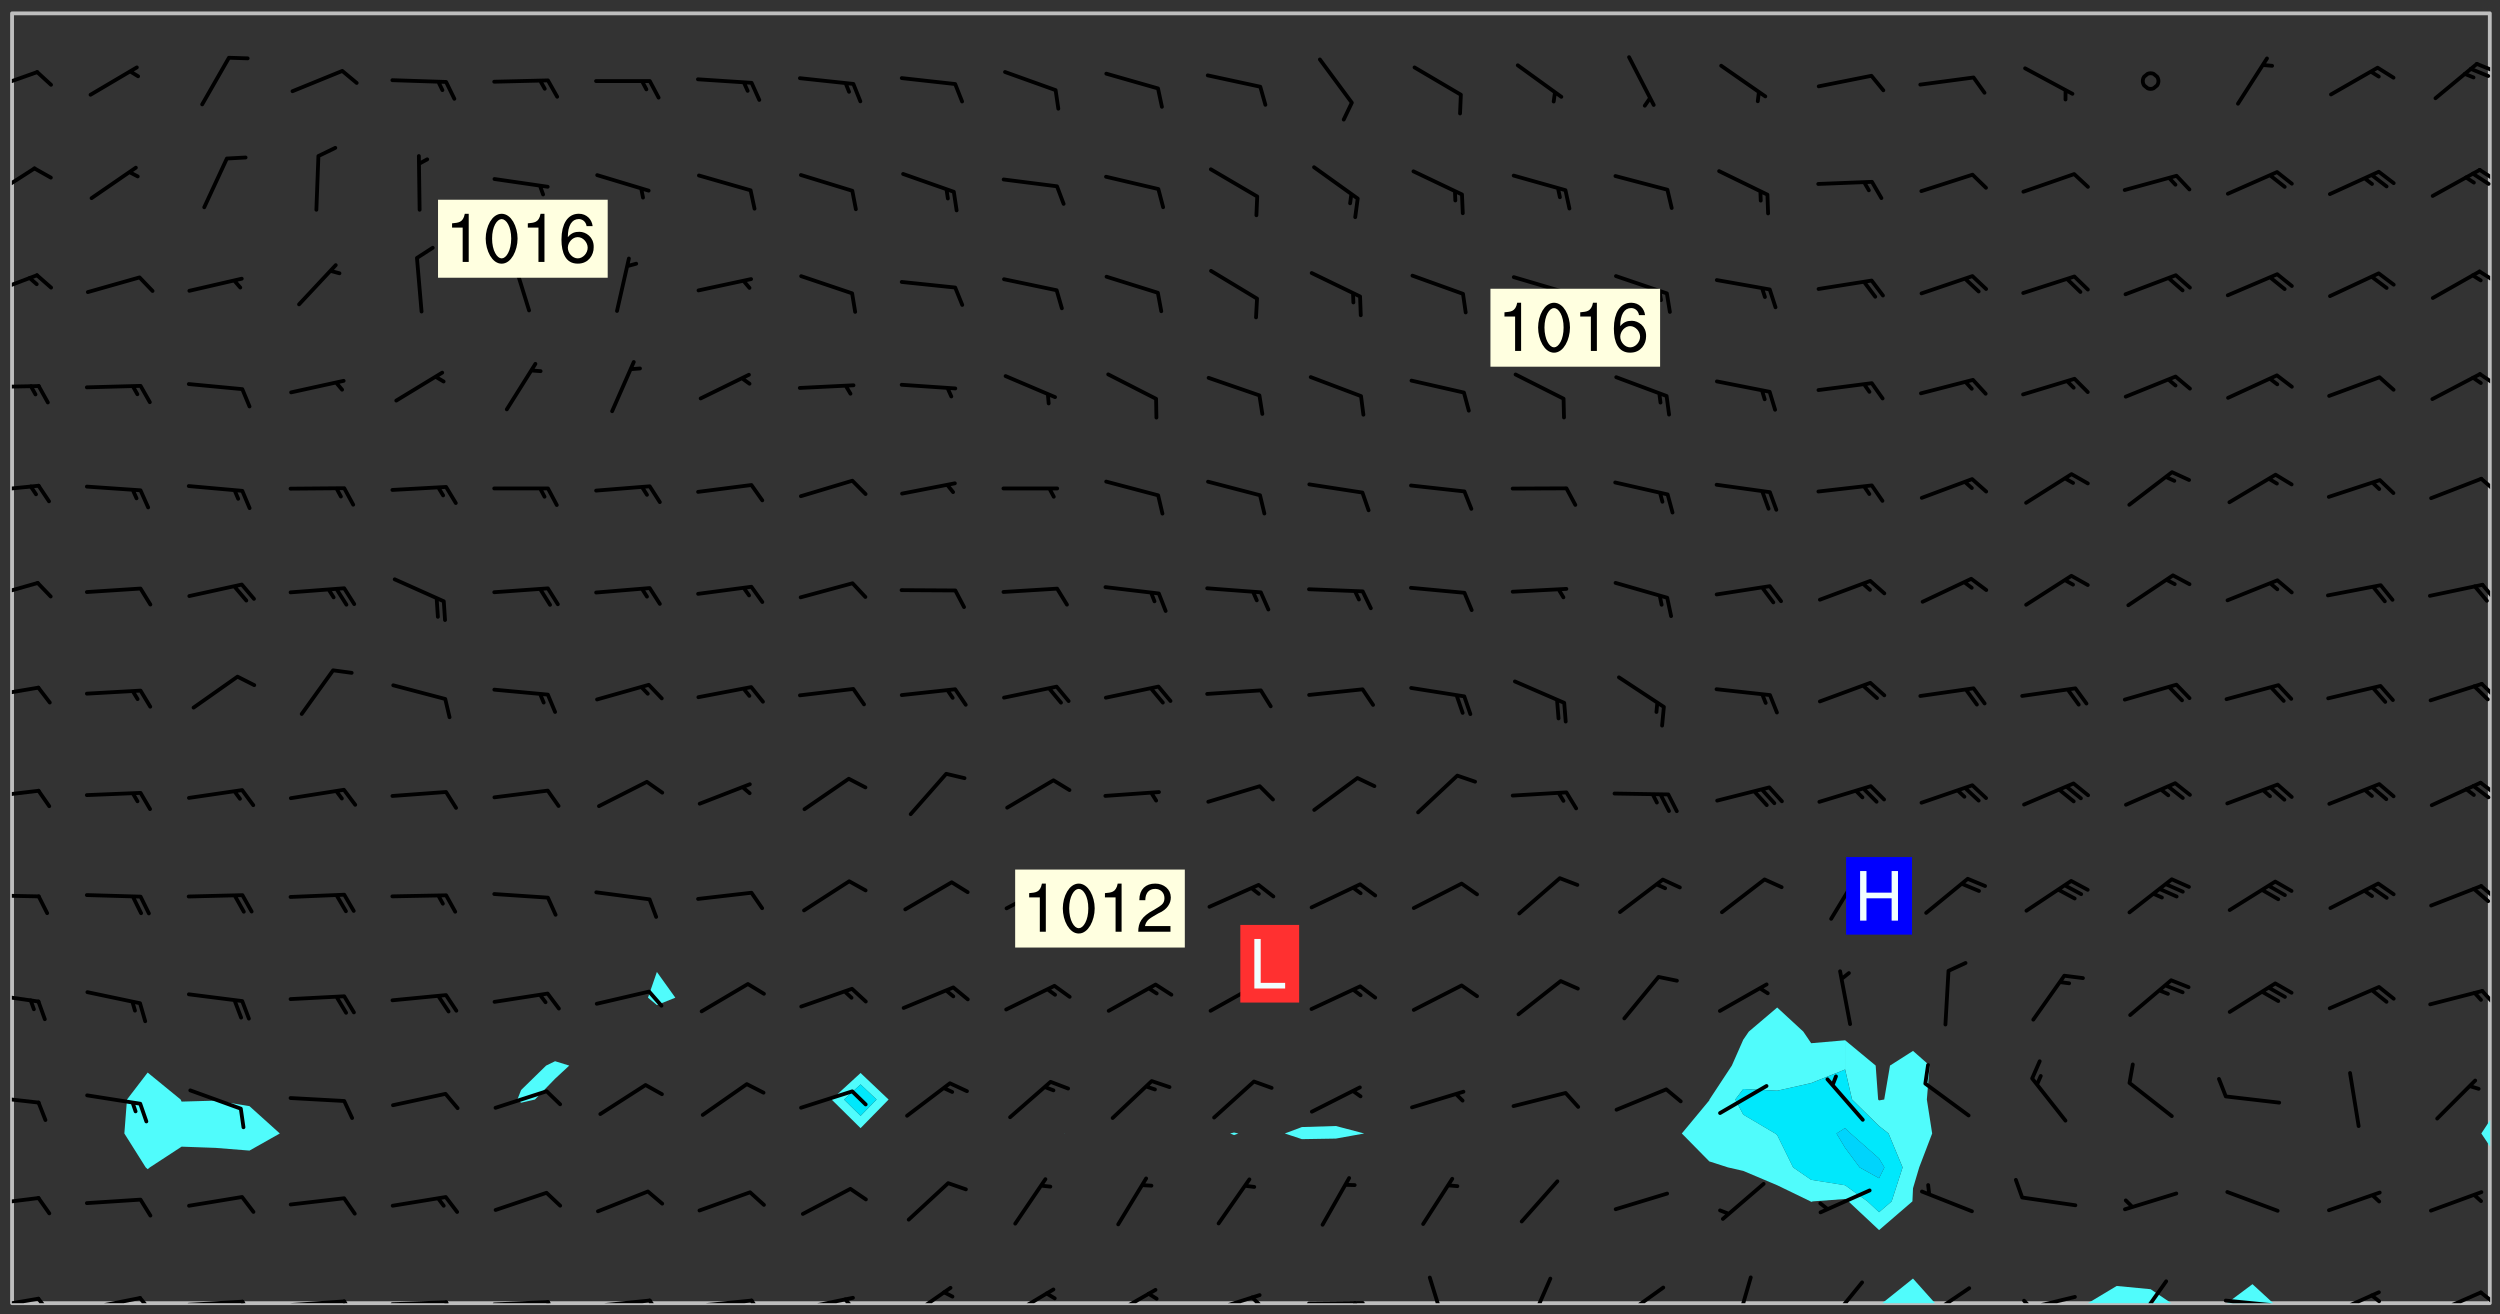 <svg xmlns="http://www.w3.org/2000/svg" role="img" xmlns:xlink="http://www.w3.org/1999/xlink" viewBox="142.45 309.95 326.84 171.84"><rect x="142.45" y="309.95" width="326.84" height="171.84" fill="#333333" stroke="none"/><defs><clipPath id="a"><path d="M144 311.672h1v168.656h-1zm0 0"/></clipPath><clipPath id="b"><path d="M144 311.672h324v168.656H144zm0 0"/></clipPath><clipPath id="c"><path d="M388 477h8v3.328h-8zm0 0"/></clipPath><clipPath id="d"><path d="M415 478h12v2.328h-12zm0 0"/></clipPath><clipPath id="e"><path d="M433 477h7v3.328h-7zm0 0"/></clipPath><clipPath id="f"><path d="M467 459h1v21.328h-1zm0 0"/></clipPath><clipPath id="g"><path d="M467 311.672h1V457h-1zm0 0"/></clipPath><clipPath id="h"><path d="M144 479h4v1.328h-4zm0 0"/></clipPath><clipPath id="i"><path d="M147 479h3v1.328h-3zm0 0"/></clipPath><clipPath id="j"><path d="M153 479h9v1.328h-9zm0 0"/></clipPath><clipPath id="k"><path d="M160 479h3v1.328h-3zm0 0"/></clipPath><clipPath id="l"><path d="M166 479h9v1.328h-9zm0 0"/></clipPath><clipPath id="m"><path d="M173 479h3v1.328h-3zm0 0"/></clipPath><clipPath id="n"><path d="M180 479h8v1.328h-8zm0 0"/></clipPath><clipPath id="o"><path d="M187 479h2v1.328h-2zm0 0"/></clipPath><clipPath id="p"><path d="M193 479h9v1.328h-9zm0 0"/></clipPath><clipPath id="q"><path d="M200 479h3v1.328h-3zm0 0"/></clipPath><clipPath id="r"><path d="M206 479h9v1.328h-9zm0 0"/></clipPath><clipPath id="s"><path d="M213 479h3v1.328h-3zm0 0"/></clipPath><clipPath id="t"><path d="M220 479h8v1.328h-8zm0 0"/></clipPath><clipPath id="u"><path d="M227 479h2v1.328h-2zm0 0"/></clipPath><clipPath id="v"><path d="M233 479h8v1.328h-8zm0 0"/></clipPath><clipPath id="w"><path d="M240 479h3v1.328h-3zm0 0"/></clipPath><clipPath id="x"><path d="M246 479h9v1.328h-9zm0 0"/></clipPath><clipPath id="y"><path d="M252 479h2v1.328h-2zm0 0"/></clipPath><clipPath id="z"><path d="M260 478h7v2.328h-7zm0 0"/></clipPath><clipPath id="A"><path d="M273 478h8v2.328h-8zm0 0"/></clipPath><clipPath id="B"><path d="M287 478h7v2.328h-7zm0 0"/></clipPath><clipPath id="C"><path d="M300 479h8v1.328h-8zm0 0"/></clipPath><clipPath id="D"><path d="M305 479h3v1.328h-3zm0 0"/></clipPath><clipPath id="E"><path d="M313 480h8v.328h-8zm0 0"/></clipPath><clipPath id="F"><path d="M319 480h2v.328h-2zm0 0"/></clipPath><clipPath id="G"><path d="M329 476h3v4.328h-3zm0 0"/></clipPath><clipPath id="H"><path d="M342 476h4v4.328h-4zm0 0"/></clipPath><clipPath id="I"><path d="M353 478h8v2.328h-8zm0 0"/></clipPath><clipPath id="J"><path d="M353 480h3v.328h-3zm0 0"/></clipPath><clipPath id="K"><path d="M369 476h3v4.328h-3zm0 0"/></clipPath><clipPath id="L"><path d="M381 477h6v3.328h-6zm0 0"/></clipPath><clipPath id="M"><path d="M393 478h8v2.328h-8zm0 0"/></clipPath><clipPath id="N"><path d="M391 480h4v.328h-4zm0 0"/></clipPath><clipPath id="O"><path d="M406 479h8v1.328h-8zm0 0"/></clipPath><clipPath id="P"><path d="M406 479h3v1.328h-3zm0 0"/></clipPath><clipPath id="Q"><path d="M421 477h5v3.328h-5zm0 0"/></clipPath><clipPath id="R"><path d="M433 479h8v1.328h-8zm0 0"/></clipPath><clipPath id="S"><path d="M439 480h2v.328h-2zm0 0"/></clipPath><clipPath id="T"><path d="M446 478h8v2.328h-8zm0 0"/></clipPath><clipPath id="U"><path d="M452 479h2v1.328h-2zm0 0"/></clipPath><clipPath id="V"><path d="M460 478h8v2.328h-8zm0 0"/></clipPath><clipPath id="W"><path d="M466 478h2v2.328h-2zm0 0"/></clipPath><clipPath id="X"><path d="M144 466h4v2h-4zm0 0"/></clipPath><clipPath id="Y"><path d="M144 453h4v2h-4zm0 0"/></clipPath><clipPath id="Z"><path d="M144 439h4v3h-4zm0 0"/></clipPath><clipPath id="aa"><path d="M466 439h2v3h-2zm0 0"/></clipPath><clipPath id="ab"><path d="M144 426h4v2h-4zm0 0"/></clipPath><clipPath id="ac"><path d="M466 425h2v3h-2zm0 0"/></clipPath><clipPath id="ad"><path d="M144 413h4v2h-4zm0 0"/></clipPath><clipPath id="ae"><path d="M466 412h2v3h-2zm0 0"/></clipPath><clipPath id="af"><path d="M465 412h3v3h-3zm0 0"/></clipPath><clipPath id="ag"><path d="M144 399h4v3h-4zm0 0"/></clipPath><clipPath id="ah"><path d="M466 399h2v3h-2zm0 0"/></clipPath><clipPath id="ai"><path d="M144 385h4v4h-4zm0 0"/></clipPath><clipPath id="aj"><path d="M466 386h2v3h-2zm0 0"/></clipPath><clipPath id="ak"><path d="M144 373h4v2h-4zm0 0"/></clipPath><clipPath id="al"><path d="M466 372h2v3h-2zm0 0"/></clipPath><clipPath id="am"><path d="M144 360h4v1h-4zm0 0"/></clipPath><clipPath id="an"><path d="M466 358h2v3h-2zm0 0"/></clipPath><clipPath id="ao"><path d="M144 345h4v4h-4zm0 0"/></clipPath><clipPath id="ap"><path d="M466 345h2v3h-2zm0 0"/></clipPath><clipPath id="aq"><path d="M144 331h4v6h-4zm0 0"/></clipPath><clipPath id="ar"><path d="M466 331h2v3h-2zm0 0"/></clipPath><clipPath id="as"><path d="M465 332h3v3h-3zm0 0"/></clipPath><clipPath id="at"><path d="M144 319h4v3h-4zm0 0"/></clipPath><clipPath id="au"><path d="M466 318h2v2h-2zm0 0"/></clipPath><g id="av" clip-path="url(#clip1)"><path fill="#fff" fill-opacity="0" fill-rule="evenodd" d="M0 0h1000v1000H0zm0 0"/><path fill="#d3d3d3" fill-opacity="0" fill-rule="evenodd" d="M162.152 355.867l-.234.293.059.234.117.172.176.234.293.348.113.059.117-.172.059-.234.176-.176.465-.176h.699l.234.293.289.816.059.176.176.23.352.234.699.699.172.176.234.348.234.41.289.582.41.465.23.234.234.176.117.23.176.293.172 1.164v.234l.059.289.059.117.117.117.348.41.117.172.176.176.176.234.117.172.172.352.059.234.234.406.234-.059-.176.176-.059.93h-.582l-.234-.113-.348.113-.117.117-.059.293-.059.176-.117.172-.465.293-.059.234-.059.113v.645l.059.172v.41l.059.059v.406l.059.406.117.176.059.059.23.641-.059.293v.699l-.059.582v.234l-.059.23-.055.352v1.922l.055.117h.426l-.367.117-.023.352.891 1.168 1.742.539 1.34.359v.539l.09.809.535.715 1.52.27.891-.086.09 1.164.535.18 1.16-.18 2.055-.984 1.16-.363 1.879-.176 1.695-.18-.18.719-1.516.086-1.25.09-.805.27-1.074.809.27.719.535.898-.18.625-.266.809.266 1.078.625.898.805.18 1.25-.18-.266.723.098.504.055.293v.172l.059.293v.406l.176.117.352.117h.406l.293-.176.113-.117.059-.117.117-.23.059-.176.352-.465.23-.176.176-.059.176.059.059.176.117.988.055.469.059.172.117.234.176.059.816.059h.289l.117.234.059.406.059.352v1.105l.117.293.117.348.289.699.176.352.582.754.352.176.172.059.469.234.641.465.348.234.293.176.293.055.23.062.816.348.293.176.113.172.352.352.117.176.523.641v.289l.059.352v.348l.059.352.059.289.117.059.172.059h.176l.582.234.176.117.176.289.176.234.113.234.293.23.117.117v.41l.059.055.289.234.234.117.059.117.117.172.059.117.23.234.059.176.234.059.117.059-.117.113-.059.117v.117l-.117.293-.117.289v.582l.176.117.117.059.059.117.117.117.113.059.176.348.059.352.059.406v.176l-.059.176-.117.699v.172l.117.176.293.293h.406l.176.117.117.172.117.293v.234h-.527l-.23-.234h-.234l-.176.059-.059.699.059.348.117.176.176.41.117.23.289.469.176.055h.523l.234.059.758.641.059.293v.234l.059.059.23.348v.352l-.117.172v.293l.293.289.293.176.172.059.293.176.293.117.582.406.289.234.293.176.219.16.016.012.23.176.641.523.176.234.117.176.176.176.113.172v.641l.117.176.469.117.582.117.234.059.23.113.293.117.113.059.586.352.289.172.176.062.176.055.176.059.699.352.289.176.234.055.289.176.234.117.641.406.293.117.172.059.234.059.41.059.23.059.234.117.059.172-.41.176.469.059.059.293.113.234.176.055.234.059.176.059.406.117.641.234.117.172.059.234v.176l-.059.117-.059.406.234.234.117.059.348.117.641.23.176.117.289.117.176.176.234.465.582 1.105.176.176.348.176.176.117.352.117 1.047.523.234.059.465.113.293.059.465.176.758.582.234.234.348.465.176.176.289.234.816.699.293.176.289.289.293.176.293.289.695.641.176.176.293.234.289.234.469.289.641.582.348.234.234.293.348.348.352.465.934.992.348.406.117.176.234.059.113.117.645.176.23.113.234.059.293.176.23.117.934.699.406.406.234.176.406.176.234.117.816.348.348.234.234.117.293.289.23.117.758.352.352.172.23.059.293.117.234.059.871.176h.816l.469.23.172.059.875.699.465.117.293.059.176.059.23.059.469.059.348.059.352.059.406.059h.293l.172.059v.23l.176.176h.293l.348.059.352.059.699.117h.641l.465-.234.293-.176.172-.117.41-.172.289-.176.934-.465.469-.293.523-.293.465-.172.465-.176 1.051-.465.289-.117.41-.117.289-.117.527-.176 1.516-.699.582-.348.289-.059.293-.059.348-.117.875-.23.352-.117h.113l.234-.059.875-.234.234-.059h.812l.352-.059.816-.117.172-.059.352-.055.293-.059.23-.059.816-.176.176-.059h.348l.234-.059.465-.117.758-.172.234-.059h.348l.41-.117.289-.059 1.285-.059h.289l.41-.059.23-.059h.176l.875-.117h.406l.41-.117h.348l.352-.113.871-.059h1.75l1.047.289.41.117.289.117.352.117.289.117 1.051.172.289.059h.293l.293.059.172.059.41.059.172.059.117.059h.117l.117.059.352.059h.113l.41.066 1.922.395 1.926.395 1.52.449 1.695.719 2.145.805 1.605-.719 1.43-.805 1.16-1.078 1.25-.449 3.035-.719 1.875-.359 2.145-1.348 2.234-1.254 2.5-1.258 1.695-.449 1.785-.18 1.16-.27.625.539 1.34-.27.715-.988.984-1.344.445-.18.805-.359 1.875-.539 1.785-.449 1.25-.27 1.16-.09 1.699-.09 1.961-.27 1.25-.09h.539l.625-.09h.891l2.145-.18 2.41-.18 2.59-.09 1.695.18 1.609.09 1.43.359 1.16.719 1.875.988 1.16 1.527.266.715.629.09.355.898.535.539.535 1.527 1.074.359h.535l-.805.535.09 1.707.715 2.695.891.805.895.988.715 1.258 1.785.539 1.52-.18.355 1.344 1.609-.805.98-.539.27.27.316-.215.219-.145.801.449.449-.359h.355l.535-.27.539-.719.535-.27.625-.988 1.16.449.84.371 1.395.617 1.695-.18h1.605l1.785.09.18-1.707.535-1.344.805.27.492.848.402.406-.09.539v.359l.715.449.711-.27h1.43l.359.988.445 1.258.715 1.344 1.25.629 1.695.629.715-.18.18-.539.98-.09.449.359.086 1.258-.266.629-.535.18v.539l.715.984.266.539.984.988.801 1.078-.266.359-.09.898-.625 2.332-.355 2.066-.09 1.793-.18.719-.09.539v1.438l-.98 1.883-.359 1.707-.535.898-.805 1.168-.266.539 2.055 1.254.086.359-.355.539-.09-.18v.809l.09 1.438-.445.715-1.074.094-.266.715.535.898.805.719 1.16.809 1.34.27.445.359-.355.449-1.789-.09-1.25-.449-.715-.719-.625-.09-.176 3.59-.188 1.309h89.359V311.703h-55.27v49.082l.762.125 3.289.543 2.023 2.836v2.754l2.352.332 2.348.332h4.051l-1.379 4.16-2.023.707-2.023.703-.543.344-2.594 1.617-.188.117-2.023-2.078-.73-2.742-2.672-2.078-1.375-3.5-.066-.082-1.957-2.672 2.75-1.418v-49.082H294.422v91.414l.117.031.133.012.074.074.105.047.09.059.086.059.09.059.297.297.059.09.031.117.027.117.016.137-.031.117-.059.09-.059.086-.043.105-.047.102-.027.121v.145l.176.27.148.148.074.086.074.074.043.105.062.09.059.086.043.105.059.09.047.102.043.105.059.086.117.18.074.074.062.086.059.09.043.105.059.09.059.086.062.09.059.09.043.102.117.18.074.074.059.086.074.074.09.059.105.047h.148l.133-.016.133.016.102-.047.074-.074.047-.102-.016-.133v-.148l-.047-.105-.027-.117-.047-.102-.027-.121-.043-.102-.062-.09-.043-.102-.043-.105-.031-.117-.016-.133-.012-.137.086-.059.059-.086.121-.031.043.105.016.133v.117l.059.102.059.09.09.059.148.148.059.09.043.105-.012.102.086.059.105.047.086.059.09.059.074.074-.117.027-.105.047-.086.059-.074.074-.059.09-.062.086-.027.121-.047.102-.043.105-.031.117-.012.133-.016.133v.148l.027.117.047.105.043.102.059.09.074.074.09.059.074.074.09.059.059.09.043.105.047.102.117.031.133.016h.148l.117-.031.105.043.043.105.047.102.027.121L299.5 410l.027.117.031.121.027.117.105.043.102.047.133-.016.148.148.062.086.074.074.07.074.09.062.105.043.102.043.117.031.137.016.117-.031.074-.074.027-.117-.012-.133-.031-.121-.027-.117.043-.105h.117l.09.062.117.027h.148l.133.016h.148l.133.016.133-.016h.148l.133-.016.133-.012.137.012.117-.027.133-.016.191-.059-.059.176-.016.133-.027.121-.016.133-.059.086-.133.016-.105.047-.105.043-.117.031-.117.027-.266.031h-.148l-.133.016-.074.074.059.086.148.148.117.18.074.07.09.062.09.059.086.059.09.059.102.043.105.062.105.043.086.059.105.047.102.043.18.117.059.09-.043.102-.047.105.016.133.223.223.059.09.043.102.031.121.043.102.016.133.031.117.012.137.031.117.148.148.102.043.105.043.117.031.133.016.137.016h.117l.117-.031.09-.059.043-.105.047-.102.043-.105.031-.117.012-.133v-.148l-.012-.133-.016-.133-.031-.117-.043-.105-.047-.105-.043-.102-.043-.105-.016-.133.016-.133.027-.117.031-.117.027-.121.047-.102.09-.059.086-.062.074-.074.09-.059.223-.223.059-.086.074-.074.117-.18.059-.086v-.148l-.074-.074-.102-.047-.105-.043-.102-.043-.059-.09-.047-.105-.027-.117.09-.059.117-.031.102-.043.18-.117.148-.148.012-.133-.012-.105-.09-.059-.133.016h-.148l-.133.016-.133-.016-.121-.031-.086-.059-.074-.074-.059-.09-.062-.086-.117-.18-.059-.086.031-.121.086-.059.121-.031.059-.086v-.121l-.031-.117-.059-.09-.059-.086-.047-.105-.027-.117-.016-.133.059-.09.074-.074.09-.059.117-.18.074-.074.059-.086.148-.148.121-.031.133-.016.133.016.074.074.043.105.016.133-.031.117-.117.031-.133.012-.148.148-.043.105-.047.102-.027.121-.031.117v.148l.031.117.043.105.059.09.074.07.074.074.117.031.121.027.117-.027.133-.016h.117l.09.059.074.074.047.105.059.086.102.047.133.016.105.043.086.059-.012.105-.074.074-.18.117-.059.09-.09.059-.07.074-.074.074-.062.09-.027.117-.016.133.016.133-.016.133v.148l.016.133.027.117.031.121.074.074.09.059.086.059.09.059.117.031v.086l-.102.047-.09.059-.266.031-.117.027h-.148l-.105.043-.102.047-.059.09-.062.234-.012.133-.031.121-.016.133v.293l-.012.133.012.137.016.133.133.016.133.012.121.031.086.059.074.074.047.105.043.102.016.133v.445l-.016.133v.445l.031.266.027.117.016.133.031.117.086.211.031.266v.148l-.031.117-.027.117-.031.121-.027.117-.031.117-.031.121-.012.133-.016.133.09.059.117-.031.102.016.047.105-.031.266v.441l-.043.105-.047.105-.043.102-.043.105-.059.086-.031.121-.043.117-.031.117-.016.133.016.133.059.09.105.047.086.059.059.086-.012.137-.031.117-.043.102v.445l-.016.133v.148l-.031.117-.043.105-.027.117-.047.105-.043.102-.031.121-.027.117-.031.133-.031.117-.027.117-.043.105-.031.117-.031.121-.012.133-.016.133v.297l.027.117v.148l.047.398.027.117.059.09.121.031h.148l.133-.016.059.09v.117l-.059.09-.09.059-.102.043-.105.047-.09.059-.086.059-.137.016-.117-.031-.133-.016-.102.047-.062.086-.012.137-.016.133-.031.117-.027.117-.016.133-.031.121v.297l.016.133.031.117v.148l.012.133v.148l-.027.117-.047.102-.027.121-.031.117-.059.09-.074.074-.102.043-.105.047-.117.027-.121.031-.102-.047.059-.086.105-.047.027-.117.031-.117.027-.121.031-.117v-.148l.016-.133-.031-.117-.043-.105-.105.016-.074.074-.102.043-.09.062-.074.074-.043.102-.016.133-.031.117L304.25 426l-.031.117-.027.117-.031.121-.027.117-.031.117-.043.105-.09.059h-.09l-.117-.031-.031-.086.016-.137-.031-.117v-.148l-.012-.133v-.148l-.062-.234-.027-.121-.043-.102-.047-.105-.059-.086-.059-.09-.043-.105-.062-.086-.148-.148-.07-.074-.105-.047-.105-.043-.102-.043-.297-.297-.09-.074-.086-.059-.105-.043-.09-.062-.086-.059-.105-.043-.09-.059-.086-.062-.074-.07-.105-.047-.086-.059-.105-.043-.09-.062-.102-.043-.105-.043-.086-.059-.105-.047-.105-.043-.102-.047-.09-.059-.102-.043-.105-.043-.09-.062-.117-.027-.133-.016-.133.016H299.75l-.133.016-.117-.031-.09-.059-.074-.074-.09-.059-.102-.047h-.148l-.121-.027-.102-.043-.074-.074-.117-.18-.09-.059-.102-.043-.09-.062-.105-.043-.09-.059-.086-.059-.105-.047-.059-.086-.059-.09-.043-.105-.047-.102-.074-.074-.086-.059-.074-.074-.09-.059-.223-.223-.043-.105-.031-.266.105-.043h.145l.105.043.074.074.09.059.086.059.105.047.09.059.148.148.07.074.148.148.062.086.074.074.086.059.074.074.09.062.09.059.086.059.27.176.102.047.105.043.102.043.047-.074.059-.086.074-.074.07-.074.105.043.074.074.059.09.043.102.047.105.043.105.121.027.117-.027.074-.09.043-.105.059-.09.074-.074.105-.043.117-.027.133.012.09.059.148.148.059.09.043.105.047.102.043.105.043.102.105.047.105.043.133.016.086-.059.059-.09.074-.074.105-.043.117.027.105.047.102.043.105.043.102.047.18.117v.117l-.016.133.016.133.016.137.059.086.102.047.121.027.117.031h.148l.117-.031.059-.09.18-.117.059-.09.074-.074.059-.086.117-.18.18-.117.117.031.09.059.043.074-.016.133v.117l.09.059h.148l.133-.016.133-.012.266-.031.105-.043.117-.031.121-.027.074-.074.07-.074.062-.09-.016-.105-.047-.102-.102-.043-.105-.016-.117.027-.266.031h-.148l-.074-.074-.09-.059-.117-.031-.117-.027-.133-.016h-.148l-.133.016h-.297l-.105-.047-.148-.148-.043-.102-.059-.09.223-.223.086-.059.105-.043.117-.031.133-.016.133.016.137.016.102.043.133-.012.09-.062.102-.043.062-.09-.047-.102-.09-.059-.117-.031-.102-.043-.059-.09-.062-.09v-.117l.016-.133.105-.047.074-.07v-.121l-.09-.059-.031-.117.09-.059.074-.074.043-.105.059-.09.047-.102.016-.133v-.148l-.047-.105-.043-.102-.09-.059-.133-.016-.102-.043-.137-.016-.117-.031h-.445l-.133-.016-.133-.012-.133-.016-.117-.031h-.148l-.133-.016-.133-.012-.266-.031-.121-.043-.086-.059-.074-.074v-.148l.012-.133.105-.047.102-.043.133-.016h.152l.133-.016h.293l.121.031.102.043.09.059.234.062.121-.047.09-.059.102-.043.133-.016.105.043.102.047.133.012.121-.027h.145l.121-.031.117-.027.105-.047.074-.074.086-.059.148-.148.059-.086.047-.105.027-.117.016-.105-.102-.043-.09-.059-.117-.031-.105-.043-.09-.062-.074-.086-.074-.074-.102-.043-.105-.047-.102-.043-.059-.09-.047-.102-.086-.211-.062-.086-.059-.09-.074-.074-.086-.059h-.27l-.117.031-.09.059-.102.043-.133.016-.105-.016-.027-.117-.062-.09-.117-.031-.102-.043-.148-.148-.031-.117-.016-.105.074-.074.18-.117.117-.027.117-.031.137.016.102.043.105.043.102.047.105.043.117.031.133.016.117.027.133.016.105-.016.09-.059-.074-.074-.105-.043-.074-.074-.074-.09-.148-.148-.086-.059-.09-.059-.074-.074-.09-.059-.102-.047-.121-.027-.102-.047-.105-.043-.117-.031-.102-.043-.121-.031h-.148l-.117.031-.105.043-.086.062-.18.117-.086.059-.09.059-.105.047-.086.059-.105.043-.102.043-.105.047-.074.074-.059.09-.059.086-.047.105-.059.086-.074.074-.133-.012-.117-.031h-.117l-.074.074-.09.059-.074.074-.09.059-.086.059-.105.047-.102.043-.137.016-.102-.043-.148-.148-.105-.047h-.086l-.105.047-.102.043-.121.031-.117-.031-.074-.074v-.117l.031-.121.074-.07.059-.09.074-.074.117-.031.105-.043h.293l.133-.016.137-.016.102-.043.09-.059.102-.047.09-.059.133-.012.09.059.133.012.09-.059.086-.059.105-.043.09-.059.086-.062.09-.059.148-.148.059-.086.059-.09.105-.043.133-.016.117.027.121.031.059-.059.059-.09.031-.266.027-.117.105.012.133.016.102-.043.09-.059.059-.09.074-.074.059-.09.047-.102.012-.133-.012-.133-.047-.105-.148-.148-.059-.09-.059-.086-.043-.105v-.445l.016-.133v-.148l.012-.133-.059-.059-.09.059-.102-.043-.18-.117-.086-.059-.062-.09-.059-.09-.074-.074-.086-.059-.121.031-.102.012-.105.047-.086.059-.105.043-.148.148-.09.059-.086.059-.09.062-.105.043-.133.016v-.121l.105-.043.117-.031.074-.07.043-.105v-.148l-.027-.117-.148-.148-.133-.016h-.148l-.117.031-.105.043-.102.043-.09.062-.117.027-.074-.074.012-.133-.043-.102-.043-.105-.09-.059-.117.027-.121.031-.117.031-.102.043-.121.031-.102.043-.105.043-.09.059-.102.016v-.117l.016-.133-.059-.09-.074.043-.148.148-.059.09-.074.074-.047.105-.043.102-.074.074-.059.09-.074.074-.059.086-.074.074-.09.062-.074.07-.074.074-.102.016-.133.016-.105-.043v-.121l.148-.148.043-.102.059-.09.047-.102.043-.105.059-.09.031-.117.043-.102.031-.121.027-.117.047-.105.043-.102.043-.105.074-.07.09-.062.09-.059.102-.043h.297l.266-.031.105-.043-.074-.074-.117-.031-.105-.043-.09-.059-.102-.047-.09-.059-.102-.043-.105-.043-.09-.062-.086-.059-.105-.043-.102-.043-.121-.031-.117-.031-.102-.043L297.5 410.25l-.102-.043-.09-.059-.043-.105-.016-.133.102-.043.133-.016.137.016.133-.016.102-.043.059-.09.016-.105-.09-.059-.074-.074-.102-.043-.09-.059-.148-.148-.043-.105-.016-.133v-.293l-.059-.09-.09-.059-.074-.074-.043-.105-.031-.117-.059-.09-.074-.074-.117-.027-.074-.074-.09-.059-.09-.062-.086-.059-.074-.074-.059-.086-.047-.105-.086-.059-.148-.148-.195-.059-.133.016-.102.043-.074.074-.047.102-.043.105-.059.09-.059.086-.297.297-.09.059h-.086l-.062-.086-.043-.105.031-.117.059-.09.027-.117-.012-.133-.09-.062-.105.047-.117.027-.117.031-.27.176-.102.047-.117.027-.105.047-.09.059-.102.043-.059-.086-.047-.105.016-.133.047-.105.07-.074.074-.07.059-.09v-.148l-.043-.105h-.238l-.102.047-.031.117-.027.117-.031.121-.074.043-.133.016-.074-.047-.043-.102-.043-.105-.047-.102-.043-.105-.121.031-.102.043-.133.016-.117.031-.105.043-.09.059-.102.047-.121.027-.133.016-.102-.043-.059-.09-.047-.105-.043-.102-.043-.105v-.117l.059-.09.086-.059.18-.117.102-.047.105-.043.105-.059.102-.043.09-.062.102-.043.105-.059.102-.047.09-.059.105-.043.102-.043.09-.062.102-.043.137-.016.117.031.102.043.121.031.102.043.105.047.102.043.105.043.102.047.105.043.102.043.105.047.086.059.105.043.117.031.105.043.102.047.09.059.105.043.102.043.105.047.117.027.102.047.121.027h.148l.086-.059.016-.102.059-.09-.027-.117-.074-.074-.117-.18-.074-.074-.09-.074-.18-.117-.086-.059-.105-.043-.102-.047-.27-.176-.059-.09-.074-.074-.059-.09-.043-.102-.031-.117-.016-.137v-.562l-.012-.133-.016-.133-.031-.117-.016-.133-.012-.133-.031-.121-.223-.223-.059-.086-.016-.105.031-.117.133-.016v-91.414H172.992v1.453l-.059.234-.352 1.051-.172.523-.117.348-.176.41-.117.172-.234.293-.23.059h-.352l-.117.059-.23.406v.293l.117.176.23.23.117.234.641.758.293.465.176.234.23.352.234.348.641.816.176.465.172.41.117.695.176.469.117 1.398.059.465v.875l.117 1.047v4.781l-.059.465-.352 1.281-.176.523-.113.41-.352.93L172.934 336l-.234.582-.117.176-.172.348-.176.406-.352.816-.059.293-.113.293-.117.289-.059.176-.117.875-.059.406-.059.117-.059.176-.059.172-.23.527-.117.172v.234l-.117.234-.059.172-.176.586v.289l-.059.176v.293l-.059.113-.059.527v.172l-.055.234v2.621l-.176.816-.117.176-.176.234-.117.172-.113.234-.586.934-.23.289-.293.465-.176.234-.289.352-.352.699-.113.23-.176.41-.176.23-.406.527-.816.699-.293.172-.289.234-.176.117-.176.176-.523.406-.527.176-.172.176-.234.055-.641.176h-.758m12.211 31.023l-1.074.449.359.895 1.25-.715.445-.539-.98-.09"/><path fill="#d3d3d3" fill-opacity="0" fill-rule="evenodd" d="M201.508 416.598h-.895l.449.629.98.359.805-.09.445-.988-.176.09-.715-.355-.895.355m154.621 59.07l-.059-.523v-.293l.113-.293.059-.23.469-.469h.113l.117-.113.117-.059h.176l.234-.059h.348l.234.059.117.059.23.172.059.176.117.582v.293l-.117.176-.172.289-.176.176-.527.523-.23.234-.117.059h-.176l-.117-.059-.406-.293-.176-.117-.117-.059-.059-.113-.055-.117m6.641-10.957l-.059-.172v-1.109l.059-.172.176-.059.172-.059h.176l.234-.059.117.059.059.699-.059.172-.117.176-.117.059-.234.523-.113.059h-.234l-.059-.117m9.613-14.391l-.117-.176v-.699l.293-.875.117-.172.176-.352.113-.23.117-.293.352-.758.117-.23.172-.234h.176l.117-.059h.641l.117.059.234.234.172.113.352.293.117.117.113.176v.113l.117.059.117.117v.699l-.059.176v.23l-.059.176-.348 1.051-.117.23-.117.234-.117.059-.23.234-.641.289h-.875l-.41-.117-.641-.465"/><path fill="none" stroke="#bebebe" stroke-linecap="round" stroke-linejoin="round" stroke-miterlimit="10" stroke-width=".5" d="M467.957 311.695H144.027v168.625h323.93v-168.625"/><g clip-path="url(#a)"><path fill="#fff" fill-opacity="0" fill-rule="evenodd" d="M144 475.891v4.438h.004H144V311.672h.004H144v164.219"/></g><g clip-path="url(#b)"><path fill="#fff" fill-opacity="0" fill-rule="evenodd" d="M144.004 480.328V311.672h17.75v138.5l-2.703 3.527-.344 4.438 2.793 4.438.254.23.281-.23 4.156-2.715 4.438.16 4.438.355 3.965-2.238-3.965-3.574-4.438-.719-4.438.125-.125-.27-4.312-3.527v-138.5h53.262V448.688l-1.172.574-3.27 3.195-.484 1.242.484.418 1.809-.418 2.633-2.719 1.855-1.719-1.855-.574V311.672h13.312v125.344l-1.164 3.367 1.164.961 2.41-.961-2.41-3.367V311.672h26.629v138.555l-3.785 3.473 3.785 3.738 3.664-3.738-3.664-3.473V311.672h26.633v146.457l-.027.008.027.012.078-.012-.078-.008V311.672h22.191v146.34l-.508.125.508.207.57-.207-.57-.125V311.672h13.316v145.488l-4.441.137-2.238.84 2.238.742 4.441-.074 3.707-.668-3.707-.977V311.672h57.695v129.996l-3.711 3.152-.727 1.059-1.492 3.383-2.922 4.438-.023.102-3.594 4.336 3.594 3.652 2.438.785 2 .457 4.438 1.875 4.352 2.109.09.066.227-.066 4.211-.312.43.312 4.008 3.754 4.359-3.754.078-1.715.809-2.727 1.695-4.438-.695-4.438.367-4.438-2.176-1.918-3.008 1.918-.758 4.438-.672.117-.121-.117-.324-4.438-3.992-3.309-4.438.383-1.027-1.516-3.414-3.152v-129.996h93.203v144.723l-1.148 1.742 1.148 1.707v20.484h-28.355l-2.711-2.492-3.336 2.492h-7.277l-2.699-1.832-4.438-.426-3.77 2.258h-19.98l-2.883-3.227-4.023 3.227H144.004"/></g><path fill="#50fcfc" fill-rule="evenodd" d="M161.5 462.574l-2.793-4.438.344-4.438 2.703-3.527 4.312 3.527.125.27 4.438-.125 4.438.719 3.965 3.574-3.965 2.238-4.438-.355-4.438-.16-4.156 2.715-.281.23-.254-.23m49.074-8.457l-.484-.418.484-1.242 3.27-3.195 1.172-.574 1.855.574-1.855 1.719-2.633 2.719-1.809.418m17.754-12.773l-1.164-.961 1.164-3.367 2.41 3.367-2.41.961m26.629 16.094l-3.785-3.738 3.785-3.473v1.492l-2.16 1.98 2.16 2.133 2.09-2.133-2.09-1.98v-1.492l3.664 3.473-3.664 3.738"/><path fill="#00e8fc" fill-rule="evenodd" d="M254.957 455.832l-2.16-2.133 2.16-1.98 2.09 1.98-2.09 2.133"/><path fill="#50fcfc" fill-rule="evenodd" d="M281.59 458.148l-.027-.012.027-.008.078.008-.078.012m22.191.195l-.508-.207.508-.125.57.125-.57.207m8.875.535l-2.238-.742 2.238-.84 4.441-.137 3.707.977-3.707.668-4.441.074m53.262 2.91l-3.594-3.652 3.594-4.336.023-.102 2.922-4.438 1.492-3.383.727-1.059 3.711-3.152 3.414 3.152 1.027 1.516 4.438-.383v3.82l-4.438 1.773-4.441 1-4.438-.223-1.043 1.375 1.043 1.973 4.172 2.465.266.207 2.082 4.23 2.359 1.621 4.438.711 2.926 2.109 1.512 1.414 1.645-1.414 1.434-4.441-1.84-4.438-1.238-.977-3.531-3.461-.906-3.926v-3.82l3.992 3.309.324 4.438.121.117.672-.117.758-4.438 3.008-1.918 2.176 1.918-.367 4.438.695 4.438-1.695 4.438-.809 2.727-.078 1.715-4.359 3.754-4.008-3.754-.43-.312-4.211.312-.227.066-.09-.066-4.352-2.109-4.438-1.875-2-.457-2.438-.785"/><path fill="#00e8fc" fill-rule="evenodd" d="M370.355 455.672l-1.043-1.973 1.043-1.375 4.438.223 4.441-1 4.438-1.773v7.645l-1.125.719 1.125 1.875 1.902 2.562 2.535 1.41.703-1.41-.703-1.172-3.707-3.266-.73-.719v-7.645l.906 3.926 3.531 3.461 1.238.977 1.84 4.438-1.434 4.441-1.645 1.414-1.512-1.414-2.926-2.109-4.438-.711-2.359-1.621-2.082-4.23-.266-.207-4.172-2.465"/><path fill="#00d4fc" fill-rule="evenodd" d="M383.672 460.012l-1.125-1.875 1.125-.719.73.719 3.707 3.266.703 1.172-.703 1.41-2.535-1.41-1.902-2.562"/><g clip-path="url(#c)"><path fill="#50fcfc" fill-rule="evenodd" d="M388.523 480.328l4.023-3.227 2.883 3.227h-6.906"/></g><g clip-path="url(#d)"><path fill="#50fcfc" fill-rule="evenodd" d="M415.41 480.328l3.77-2.258 4.438.426 2.699 1.832h-10.906"/></g><g clip-path="url(#e)"><path fill="#50fcfc" fill-rule="evenodd" d="M433.594 480.328l3.336-2.492 2.711 2.492h-6.047"/></g><path fill="#50fcfc" fill-rule="evenodd" d="M467.996 459.844l-1.148-1.707 1.148-1.742v3.449"/><g clip-path="url(#f)"><path fill="#fff" fill-opacity="0" fill-rule="evenodd" d="M467.996 480.328H468v-20.48 20.48h-.004"/></g><path fill="#50fcfc" fill-rule="evenodd" d="M467.996 456.395v3.449l.004.004v-3.457l-.004.004"/><g clip-path="url(#g)"><path fill="#fff" fill-opacity="0" fill-rule="evenodd" d="M467.996 311.672H468v144.719-144.719h-.004"/></g><g clip-path="url(#h)"><path fill="none" stroke="#000" stroke-linecap="round" stroke-linejoin="round" stroke-miterlimit="10" stroke-width=".5" d="M147.465 479.738l-6.93 1.18"/></g><g clip-path="url(#i)"><path fill="none" stroke="#000" stroke-linecap="round" stroke-linejoin="round" stroke-miterlimit="10" stroke-width=".5" d="M147.465 479.738l1.5 1.941"/></g><g clip-path="url(#j)"><path fill="none" stroke="#000" stroke-linecap="round" stroke-linejoin="round" stroke-miterlimit="10" stroke-width=".5" d="M160.762 479.648l-6.895 1.359"/></g><g clip-path="url(#k)"><path fill="none" stroke="#000" stroke-linecap="round" stroke-linejoin="round" stroke-miterlimit="10" stroke-width=".5" d="M160.762 479.648l1.551 1.906"/></g><g clip-path="url(#l)"><path fill="none" stroke="#000" stroke-linecap="round" stroke-linejoin="round" stroke-miterlimit="10" stroke-width=".5" d="M174.137 480.125l-7.016.406"/></g><g clip-path="url(#m)"><path fill="none" stroke="#000" stroke-linecap="round" stroke-linejoin="round" stroke-miterlimit="10" stroke-width=".5" d="M174.137 480.125l1.277 2.098"/></g><g clip-path="url(#n)"><path fill="none" stroke="#000" stroke-linecap="round" stroke-linejoin="round" stroke-miterlimit="10" stroke-width=".5" d="M187.449 480.09l-7.008.477"/></g><g clip-path="url(#o)"><path fill="none" stroke="#000" stroke-linecap="round" stroke-linejoin="round" stroke-miterlimit="10" stroke-width=".5" d="M187.449 480.09l1.297 2.082"/></g><g clip-path="url(#p)"><path fill="none" stroke="#000" stroke-linecap="round" stroke-linejoin="round" stroke-miterlimit="10" stroke-width=".5" d="M200.773 480.207l-7.023.246"/></g><g clip-path="url(#q)"><path fill="none" stroke="#000" stroke-linecap="round" stroke-linejoin="round" stroke-miterlimit="10" stroke-width=".5" d="M200.773 480.207l1.227 2.125"/></g><g clip-path="url(#r)"><path fill="none" stroke="#000" stroke-linecap="round" stroke-linejoin="round" stroke-miterlimit="10" stroke-width=".5" d="M214.086 480.176l-7.02.305"/></g><g clip-path="url(#s)"><path fill="none" stroke="#000" stroke-linecap="round" stroke-linejoin="round" stroke-miterlimit="10" stroke-width=".5" d="M214.086 480.176l1.246 2.113"/></g><g clip-path="url(#t)"><path fill="none" stroke="#000" stroke-linecap="round" stroke-linejoin="round" stroke-miterlimit="10" stroke-width=".5" d="M227.387 479.977l-6.992.703"/></g><g clip-path="url(#u)"><path fill="none" stroke="#000" stroke-linecap="round" stroke-linejoin="round" stroke-miterlimit="10" stroke-width=".5" d="M227.387 479.977l1.363 2.043"/></g><g clip-path="url(#v)"><path fill="none" stroke="#000" stroke-linecap="round" stroke-linejoin="round" stroke-miterlimit="10" stroke-width=".5" d="M240.703 479.98l-6.992.695"/></g><g clip-path="url(#w)"><path fill="none" stroke="#000" stroke-linecap="round" stroke-linejoin="round" stroke-miterlimit="10" stroke-width=".5" d="M240.703 479.98l1.359 2.043"/></g><g clip-path="url(#x)"><path fill="none" stroke="#000" stroke-linecap="round" stroke-linejoin="round" stroke-miterlimit="10" stroke-width=".5" d="M253.961 479.621l-6.883 1.414"/></g><g clip-path="url(#y)"><path fill="none" stroke="#000" stroke-linecap="round" stroke-linejoin="round" stroke-miterlimit="10" stroke-width=".5" d="M252.961 479.828l.781.945"/></g><g clip-path="url(#z)"><path fill="none" stroke="#000" stroke-linecap="round" stroke-linejoin="round" stroke-miterlimit="10" stroke-width=".5" d="M266.715 478.316l-5.762 4.023"/></g><path fill="none" stroke="#000" stroke-linecap="round" stroke-linejoin="round" stroke-miterlimit="10" stroke-width=".5" d="M265.879 478.902l1.09.559"/><g clip-path="url(#A)"><path fill="none" stroke="#000" stroke-linecap="round" stroke-linejoin="round" stroke-miterlimit="10" stroke-width=".5" d="M280.168 478.531l-6.035 3.598"/></g><path fill="none" stroke="#000" stroke-linecap="round" stroke-linejoin="round" stroke-miterlimit="10" stroke-width=".5" d="M279.289 479.055l1.051.637"/><g clip-path="url(#B)"><path fill="none" stroke="#000" stroke-linecap="round" stroke-linejoin="round" stroke-miterlimit="10" stroke-width=".5" d="M293.512 478.582l-6.094 3.496"/></g><path fill="none" stroke="#000" stroke-linecap="round" stroke-linejoin="round" stroke-miterlimit="10" stroke-width=".5" d="M292.625 479.09l1.039.652"/><g clip-path="url(#C)"><path fill="none" stroke="#000" stroke-linecap="round" stroke-linejoin="round" stroke-miterlimit="10" stroke-width=".5" d="M307.129 479.266l-6.695 2.129"/></g><g clip-path="url(#D)"><path fill="none" stroke="#000" stroke-linecap="round" stroke-linejoin="round" stroke-miterlimit="10" stroke-width=".5" d="M306.156 479.574l.875.859"/></g><g clip-path="url(#E)"><path fill="none" stroke="#000" stroke-linecap="round" stroke-linejoin="round" stroke-miterlimit="10" stroke-width=".5" d="M320.609 480.293l-7.027.07"/></g><g clip-path="url(#F)"><path fill="none" stroke="#000" stroke-linecap="round" stroke-linejoin="round" stroke-miterlimit="10" stroke-width=".5" d="M319.586 480.305l.586 1.078"/></g><g clip-path="url(#G)"><path fill="none" stroke="#000" stroke-linecap="round" stroke-linejoin="round" stroke-miterlimit="10" stroke-width=".5" d="M331.445 483.688l-2.07-6.715"/></g><g clip-path="url(#H)"><path fill="none" stroke="#000" stroke-linecap="round" stroke-linejoin="round" stroke-miterlimit="10" stroke-width=".5" d="M342.316 483.547l2.82-6.438"/></g><g clip-path="url(#I)"><path fill="none" stroke="#000" stroke-linecap="round" stroke-linejoin="round" stroke-miterlimit="10" stroke-width=".5" d="M354.184 482.375l5.715-4.094"/></g><g clip-path="url(#J)"><path fill="none" stroke="#000" stroke-linecap="round" stroke-linejoin="round" stroke-miterlimit="10" stroke-width=".5" d="M355.016 481.781l-1.098-.547"/></g><g clip-path="url(#K)"><path fill="none" stroke="#000" stroke-linecap="round" stroke-linejoin="round" stroke-miterlimit="10" stroke-width=".5" d="M369.379 483.703l1.957-6.75"/></g><g clip-path="url(#L)"><path fill="none" stroke="#000" stroke-linecap="round" stroke-linejoin="round" stroke-miterlimit="10" stroke-width=".5" d="M381.453 483.055l4.438-5.449"/></g><g clip-path="url(#M)"><path fill="none" stroke="#000" stroke-linecap="round" stroke-linejoin="round" stroke-miterlimit="10" stroke-width=".5" d="M394.074 482.293l5.824-3.93"/></g><g clip-path="url(#N)"><path fill="none" stroke="#000" stroke-linecap="round" stroke-linejoin="round" stroke-miterlimit="10" stroke-width=".5" d="M394.074 482.293l-2.168-1.152"/></g><g clip-path="url(#O)"><path fill="none" stroke="#000" stroke-linecap="round" stroke-linejoin="round" stroke-miterlimit="10" stroke-width=".5" d="M406.887 481.152l6.828-1.648"/></g><g clip-path="url(#P)"><path fill="none" stroke="#000" stroke-linecap="round" stroke-linejoin="round" stroke-miterlimit="10" stroke-width=".5" d="M407.879 480.914l-.812-.918"/></g><g clip-path="url(#Q)"><path fill="none" stroke="#000" stroke-linecap="round" stroke-linejoin="round" stroke-miterlimit="10" stroke-width=".5" d="M421.586 483.195l4.062-5.734"/></g><g clip-path="url(#R)"><path fill="none" stroke="#000" stroke-linecap="round" stroke-linejoin="round" stroke-miterlimit="10" stroke-width=".5" d="M440.43 480.676l-6.996-.695"/></g><g clip-path="url(#S)"><path fill="none" stroke="#000" stroke-linecap="round" stroke-linejoin="round" stroke-miterlimit="10" stroke-width=".5" d="M439.41 480.574l.465 1.137"/></g><g clip-path="url(#T)"><path fill="none" stroke="#000" stroke-linecap="round" stroke-linejoin="round" stroke-miterlimit="10" stroke-width=".5" d="M453.457 478.898l-6.422 2.859"/></g><g clip-path="url(#U)"><path fill="none" stroke="#000" stroke-linecap="round" stroke-linejoin="round" stroke-miterlimit="10" stroke-width=".5" d="M452.523 479.316l.965.754"/></g><g clip-path="url(#V)"><path fill="none" stroke="#000" stroke-linecap="round" stroke-linejoin="round" stroke-miterlimit="10" stroke-width=".5" d="M466.781 478.922l-6.438 2.812"/></g><g clip-path="url(#W)"><path fill="none" stroke="#000" stroke-linecap="round" stroke-linejoin="round" stroke-miterlimit="10" stroke-width=".5" d="M466.781 478.922l1.922 1.523"/></g><g clip-path="url(#X)"><path fill="none" stroke="#000" stroke-linecap="round" stroke-linejoin="round" stroke-miterlimit="10" stroke-width=".5" d="M147.484 466.574l-6.969.879"/></g><path fill="none" stroke="#000" stroke-linecap="round" stroke-linejoin="round" stroke-miterlimit="10" stroke-width=".5" d="M147.484 466.574l1.414 2.008m11.922-1.797l-7.012.457m7.012-.457l1.293 2.086m11.984-2.43l-6.934 1.145m6.934-1.145l1.488 1.949m11.848-1.785l-6.977.816m6.977-.816l1.398 2.016m11.895-2.176l-6.934 1.137m6.934-1.137l1.488 1.953m-2.496-1.789l.742.977m13.441-1.695l-6.656 2.246m6.656-2.246l1.785 1.684m11.469-1.855l-6.531 2.59m6.531-2.59l1.871 1.59m11.484-1.484l-6.613 2.379m6.613-2.379l1.816 1.645m11.301-2.094l-6.215 3.277m6.215-3.277l2.027 1.379m10.758-2.125l-5.16 4.77m5.16-4.77l2.316.809m10.395-1.332l-3.945 5.816m3.371-4.969l1.219.129m12.523-1.07l-3.652 6.004m3.121-5.129l1.223.07m12.809-.824l-4.027 5.762m3.441-4.922l1.219.148m12.406-1.16l-3.473 6.105m2.969-5.219l1.227.035m12.758-.824l-3.805 5.91m3.25-5.051l1.223.102m8.414 4.621l4.664-5.254m7.621 3.648l6.723-2.043m7.289 3.312l5.328-4.582m-4.551 3.914l-1.145-.445m13.137.254l6.418-2.863m-5.484 2.445l-.965-.754m13.289-1.551l6.535 2.582m-5.586-2.207l-.137-1.219m12.293 1.629l6.953 1.012m-6.953-1.012l-.828-2.309m14.262 3.848l6.715-2.066m-5.738 1.766l-.867-.863m19.855 1.359l-6.582-2.457m19.926.074l-6.637 2.309m5.668-1.973l.902.832m13.359-1.223l-6.598 2.418m5.641-2.066l.91.82"/><g clip-path="url(#Y)"><path fill="none" stroke="#000" stroke-linecap="round" stroke-linejoin="round" stroke-miterlimit="10" stroke-width=".5" d="M147.492 454.098l-6.984-.797"/></g><path fill="none" stroke="#000" stroke-linecap="round" stroke-linejoin="round" stroke-miterlimit="10" stroke-width=".5" d="M147.492 454.098l.898 2.281m12.395-2.133l-6.941-1.094m6.941 1.094l.801 2.316m-1.809-2.477l.398 1.16m13.758-.352l-6.605-2.391m6.605 2.391l.348 2.43m13.172-3.434l-7.016-.387m7.016.387l1.031 2.227m12.211-3.16l-6.867 1.484m6.867-1.484l1.582 1.871m11.641-2.211l-6.684 2.164m6.684-2.164l1.762 1.703m11.168-2.52l-5.914 3.797m5.914-3.797L228.988 453m11.098-1.316l-5.762 4.027m5.762-4.027l2.184 1.117m11.598-.172l-6.691 2.141m6.691-2.141l1.758 1.711m11.012-2.766l-5.602 4.246m5.602-4.246l2.227 1.031m-3.043-.414l1.113.516m12.863-1.32l-5.293 4.625m5.293-4.625l2.293.875m-3.062-.203l1.145.438m12.848-1.211l-5.109 4.828m5.109-4.828l2.324.785m-3.066-.082l1.16.391m12.949-1.035l-5.211 4.711m5.211-4.711l2.309.832m11.535-.062l-6.27 3.172m5.359-2.711l1 .707m13.453-.605l-6.723 2.047m5.742-1.75l.867.867m13.473-1l-6.812 1.715m6.812-1.715l1.645 1.82m11.516-2.293l-6.504 2.664m6.504-2.664l1.887 1.57m11.215-2.008l-6.074 3.535m14.043-4.414l4.617 5.297m-3.945-4.527l.438-1.145m11.684.941l5.66 4.164m-5.66-4.164l.355-2.43m13.613 1.754l4.352 5.516m-4.352-5.516l.984-2.246m-.352 3.047l.492-1.121m11.602.91l5.531 4.336m-5.531-4.336l.43-2.418m12.16 4.18l6.98.812m-6.98-.812l-.895-2.285m17.137-.777l1.125 6.938m15.238-5.953l-4.969 4.969m4.246-4.246l1.172.359"/><g clip-path="url(#Z)"><path fill="none" stroke="#000" stroke-linecap="round" stroke-linejoin="round" stroke-miterlimit="10" stroke-width=".5" d="M147.477 440.887l-6.953-1.004"/></g><path fill="none" stroke="#000" stroke-linecap="round" stroke-linejoin="round" stroke-miterlimit="10" stroke-width=".5" d="M147.477 440.887l.832 2.309m-1.844-2.457l.414 1.156m13.875-.789l-6.879-1.445m6.879 1.445l.68 2.359m-1.68-2.57l.34 1.18m14.023-1.25l-6.973-.883m6.973.883l.871 2.293m-1.887-2.422l.871 2.293m13.48-2.789l-7.016.367m7.016-.367l1.266 2.105m-2.285-2.051l1.262 2.102m13.062-2.312l-6.996.68m6.996-.68l1.355 2.043m-2.375-1.945l1.359 2.047m12.949-2.344l-6.941 1.082m6.941-1.082l1.473 1.961M213.035 440l.738.98m13.539-1.395l-6.844 1.594m6.844-1.594l1.613 1.848m11.305-2.836l-6.051 3.574m6.051-3.574l2.094 1.277m11.512-.652l-6.633 2.32m6.633-2.32l1.805 1.664m-2.77-1.324l.902.832m13.309-1.352l-6.492 2.684m6.492-2.684l1.895 1.562m-2.84-1.172l.945.781m13.223-1.379l-6.309 3.094m6.309-3.094l1.988 1.438m-2.906-.988l.996.719m13.148-1.336l-6.133 3.434m6.133-3.434l2.062 1.328m-2.953-.828l1.031.664m13.176-1.16l-6.133 3.426m6.133-3.426L308.91 440m-2.953-.832l1.031.664m13.293-.934l-6.371 2.969m6.371-2.969l1.957 1.477m-2.883-1.043l.977.738m13.207-1.285l-6.258 3.199m6.258-3.199l2.012 1.402m10.938-1.977l-5.523 4.348m5.523-4.348l2.242.988m10.547-1.527l-4.473 5.422m4.473-5.422l2.402.492m11.73.484l-6.109 3.469m5.223-2.965l1.035.656m9.457-2.879l1.309 6.906m-1.117-5.898l.957-.77m13.023-.293l-.402 7.016m.402-7.016l2.227-1.027m12.914 1.664l-4.055 5.742m4.055-5.742l2.434.312m-3.023.523l1.219.156m13.34-.395l-5.359 4.547m5.359-4.547l2.277.906m-3.059-.242l2.281.906m-3.059-.246l1.137.453m14.035-1.367l-5.957 3.73m5.957-3.73l2.125 1.223m-2.992-.68l2.125 1.223m-2.992-.68l2.125 1.223m13.172-1.84l-6.449 2.789m6.449-2.789l1.918 1.531m-2.859-1.125l1.918 1.531m12.516-1.418l-6.805 1.75"/><g clip-path="url(#aa)"><path fill="none" stroke="#000" stroke-linecap="round" stroke-linejoin="round" stroke-miterlimit="10" stroke-width=".5" d="M466.965 439.508l1.656 1.812"/></g><path fill="none" stroke="#000" stroke-linecap="round" stroke-linejoin="round" stroke-miterlimit="10" stroke-width=".5" d="M465.973 439.762l.828.906"/><g clip-path="url(#ab)"><path fill="none" stroke="#000" stroke-linecap="round" stroke-linejoin="round" stroke-miterlimit="10" stroke-width=".5" d="M147.512 427.141l-7.023-.145"/></g><path fill="none" stroke="#000" stroke-linecap="round" stroke-linejoin="round" stroke-miterlimit="10" stroke-width=".5" d="M147.512 427.141l1.105 2.191m12.211-2.16l-7.023-.203m7.023.203l1.086 2.195m-2.109-2.227l1.09 2.199m13.25-2.359l-7.027.176m7.027-.176l1.203 2.141m-2.227-2.113l1.203 2.137m13.133-2.223l-7.023.293m7.023-.293l1.238 2.117m-2.262-2.074l1.242 2.117M200.773 427l-7.027.137M200.773 427l1.191 2.145m-2.215-2.125l.598 1.074m13.734-.789l-7.012-.473m7.012.473l1.004 2.238m12.289-2.016l-6.969-.918m6.969.918l.859 2.297m12.461-3.16l-6.98.809m6.98-.809l1.395 2.02m11.383-3.52l-5.906 3.809m5.906-3.809l2.145 1.195m11.254-1.062l-6.07 3.543m6.07-3.543l2.086 1.293m11.305-1.156l-6.219 3.27m6.219-3.27l2.027 1.379m11.387-1.172l-6.418 2.855m6.418-2.855l1.934 1.508m11.383-1.508L300.57 428.5m6.422-2.859l1.934 1.508m-2.871-1.094l.969.754m13.246-1.25l-6.348 3.02m6.348-3.02l1.969 1.465M319.344 426l.988.73m13.207-1.262l-6.258 3.199m6.258-3.199l2.012 1.406m10.824-2.113l-5.301 4.613m5.301-4.613l2.293.879m11.172-.695l-5.598 4.246m5.598-4.246l2.227 1.027m-3.039-.41l1.113.516m13-1.152l-5.57 4.285m5.57-4.285l2.234 1.012m10.117-1.875l-3.645 6.012m3.645-6.012l2.449.141m11.762.637l-5.434 4.457m5.434-4.457l2.266.945m-3.055-.297l2.262.945m12.051-1.312l-5.848 3.895m5.848-3.895l2.16 1.16m-3.012-.594l2.16 1.164m-3.012-.598l2.16 1.164m12.699-2.512l-5.535 4.328m5.535-4.328l2.242.996m-3.047-.367l2.242.996m-3.047-.367l2.242.996m-3.047-.367l1.121.5m14.82-2.086l-5.957 3.723m5.957-3.723l2.125 1.227m-2.992-.684l2.125 1.227m-2.992-.688l2.125 1.227m13.074-2.051l-6.254 3.207m6.254-3.207l2.012 1.402m-2.922-.934l2.012 1.402m-2.922-.938l1.004.703m14.277-1.309l-6.547 2.551"/><g clip-path="url(#ac)"><path fill="none" stroke="#000" stroke-linecap="round" stroke-linejoin="round" stroke-miterlimit="10" stroke-width=".5" d="M466.836 425.793l1.859 1.602"/></g><path fill="none" stroke="#000" stroke-linecap="round" stroke-linejoin="round" stroke-miterlimit="10" stroke-width=".5" d="M465.883 426.164l1.859 1.602"/><g clip-path="url(#ad)"><path fill="none" stroke="#000" stroke-linecap="round" stroke-linejoin="round" stroke-miterlimit="10" stroke-width=".5" d="M147.488 413.332l-6.977.84"/></g><path fill="none" stroke="#000" stroke-linecap="round" stroke-linejoin="round" stroke-miterlimit="10" stroke-width=".5" d="M147.488 413.332l1.402 2.016m11.934-1.738l-7.02.289m7.02-.289l1.242 2.117m-2.262-2.074l.621 1.055m13.68-1.465l-6.953 1.023m6.953-1.023l1.457 1.973m-2.469-1.824l.73.988m13.59-1.176l-6.938 1.098m6.938-1.098l1.477 1.961m-2.484-1.801l.738.98m13.621-.852l-7.008.52m7.008-.52l1.309 2.078m11.988-2.258l-6.973.879m6.973-.879l1.414 2.008m11.547-3.156l-6.266 3.176m6.266-3.176l2.008 1.414m11.449-1.098l-6.551 2.543m5.598-2.172l.93.801m12.961-1.891l-5.793 3.98m5.793-3.98l2.176 1.133m10.562-1.777l-4.645 5.273m4.645-5.273l2.391.566m11.629.281l-6.051 3.578m6.051-3.578l2.094 1.277m11.699.262l-7.008.5m5.988-.43l.652 1.039m13.543-1.875l-6.727 2.031m6.727-2.031l1.73 1.738m11.047-2.809l-5.652 4.172m5.652-4.172l2.215 1.059m10.84-1.375l-5.129 4.805m5.129-4.805l2.32.793m11.938 1.398l-7.016.418m7.016-.418l1.277 2.094m-2.301-2.031l.641 1.047m13.703-.84l-7.027-.117m7.027.117L361.668 416m-2.137-2.203l1.117 2.184m-2.141-2.203l.559 1.094m14.695-1.98l-6.812 1.727m6.812-1.727l1.648 1.816m-2.641-1.566l1.652 1.816m-2.641-1.566l1.648 1.816m13.602-2.477l-6.723 2.047m6.723-2.047l1.734 1.738m-2.711-1.441l1.734 1.738m-2.711-1.441l.863.871m14.367-1.582l-6.645 2.281m6.645-2.281l1.793 1.672m-2.758-1.34l1.793 1.672m-2.762-1.34l.898.836m14.262-1.738l-6.465 2.758m6.465-2.758l1.906 1.543m-2.848-1.141l1.91 1.539m-2.852-1.141l1.91 1.543m13.273-2.375l-6.438 2.816m6.438-2.816l1.922 1.523m-2.859-1.113l1.926 1.523m-2.863-1.113l.965.762m14.293-1.406l-6.578 2.469m6.578-2.469l1.844 1.621m-2.801-1.262l1.844 1.621m-2.801-1.262l.922.809m14.289-1.586l-6.535 2.582m6.535-2.582l1.867 1.594m-2.82-1.215l1.867 1.59m-2.816-1.215l.934.793m14.207-1.727l-6.383 2.941"/><g clip-path="url(#ae)"><path fill="none" stroke="#000" stroke-linecap="round" stroke-linejoin="round" stroke-miterlimit="10" stroke-width=".5" d="M466.754 412.281l1.953 1.488"/></g><g clip-path="url(#af)"><path fill="none" stroke="#000" stroke-linecap="round" stroke-linejoin="round" stroke-miterlimit="10" stroke-width=".5" d="M465.824 412.711l1.953 1.484"/></g><path fill="none" stroke="#000" stroke-linecap="round" stroke-linejoin="round" stroke-miterlimit="10" stroke-width=".5" d="M464.895 413.137l.977.746"/><g clip-path="url(#ag)"><path fill="none" stroke="#000" stroke-linecap="round" stroke-linejoin="round" stroke-miterlimit="10" stroke-width=".5" d="M147.465 399.852l-6.93 1.172"/></g><path fill="none" stroke="#000" stroke-linecap="round" stroke-linejoin="round" stroke-miterlimit="10" stroke-width=".5" d="M147.465 399.852l1.496 1.945m11.863-1.559l-7.016.398m7.016-.398l1.27 2.102m-2.293-2.043l.637 1.051m13.066-2.934l-5.746 4.047m5.746-4.047l2.188 1.109m10.305-1.938l-4.102 5.707m4.102-5.707l2.43.328m12.234 3.418l-6.797-1.789m6.797 1.789l.562 2.387m12.852-2.957l-6.996-.648m6.996.648l.945 2.266m-1.965-2.359l.477 1.133m13.738-2.32l-6.762 1.914m6.762-1.914l1.699 1.773m-2.68-1.492l.848.883m13.52-.867l-6.902 1.32m6.902-1.32l1.539 1.91m-2.543-1.719l.77.957m13.586-.906l-6.977.836m6.977-.836l1.402 2.016m11.918-1.977l-6.984.762m6.984-.762l1.379 2.027m-2.395-1.918l.688 1.016m13.59-1.465l-6.879 1.438m6.879-1.438l1.57 1.887m-2.57-1.676l1.57 1.883m12.742-2.102l-6.875 1.453m6.875-1.453l1.574 1.883m-2.574-1.668l1.574 1.879m12.809-1.598l-7.012.465m7.012-.465l1.293 2.082m12.012-2.219l-6.988.734m6.988-.734l1.371 2.035m11.922-1.117l-6.941-1.098m6.941 1.098l.797 2.32m-1.809-2.48l.801 2.32m13.277-1.312l-6.445-2.797m6.445 2.797l.195 2.445m-1.133-2.852l.195 2.445m13.77-1.504l-5.871-3.867m5.871 3.867l-.23 2.441m-.625-3.004l-.113 1.223m14.84-2.211l-6.984-.766m6.984.766l.91 2.281m-1.926-2.391l.457 1.137m13.68-2.625l-6.594 2.43m6.594-2.43l1.828 1.633m-2.789-1.277l1.832 1.633m12.625-1.273l-6.957 1.004m6.957-1.004l1.449 1.977m-2.461-1.832l1.449 1.98m12.879-2.121l-6.957.992m6.957-.992l1.445 1.984m-2.457-1.84l1.445 1.984m12.777-2.609l-6.75 1.953m6.75-1.953l1.707 1.762m-2.691-1.477l1.711 1.762m12.605-1.984l-6.785 1.832m6.785-1.832L442 401.316m-2.664-1.527l1.676 1.793m12.652-1.953l-6.836 1.617m6.836-1.617l1.621 1.844m-2.613-1.605l1.617 1.844m12.617-2.348l-6.691 2.148"/><g clip-path="url(#ah)"><path fill="none" stroke="#000" stroke-linecap="round" stroke-linejoin="round" stroke-miterlimit="10" stroke-width=".5" d="M466.906 399.363l1.762 1.711"/></g><path fill="none" stroke="#000" stroke-linecap="round" stroke-linejoin="round" stroke-miterlimit="10" stroke-width=".5" d="M465.934 399.676l1.758 1.711"/><g clip-path="url(#ai)"><path fill="none" stroke="#000" stroke-linecap="round" stroke-linejoin="round" stroke-miterlimit="10" stroke-width=".5" d="M147.379 386.164l-6.758 1.918"/></g><path fill="none" stroke="#000" stroke-linecap="round" stroke-linejoin="round" stroke-miterlimit="10" stroke-width=".5" d="M147.379 386.164l1.699 1.77m11.742-1.039l-7.012.457m7.012-.457l1.289 2.09m11.953-2.613l-6.863 1.504m6.863-1.504l1.59 1.871m-2.59-1.652l1.59 1.871m12.797-1.605l-7.008.535m7.008-.535l1.312 2.07m-2.332-1.992l1.312 2.07m-2.332-1.992l.656 1.035m14.402.512l-6.414-2.871m6.414 2.871l.164 2.449m-1.098-2.867l.164 2.449m14.379-3.719l-7.008.504m7.008-.504l1.305 2.078m-2.324-2.004l1.305 2.078m13.027-2.191l-7 .582m7-.582l1.328 2.066m-2.344-1.98l.66 1.031m13.652-1.289l-6.965.926m6.965-.926l1.43 1.996m-2.441-1.863l.711 1m13.523-1.59l-6.781 1.84m6.781-1.84l1.68 1.793m11.758-.852l-7.027-.043m7.027.043l1.141 2.172m12.168-2.41l-7.012.434m7.012-.434l1.285 2.09m12.012-1.457l-6.977-.832m6.977.832l.891 2.285m-1.902-2.406l.441 1.145m13.902-1.176l-7.008-.527m7.008.527l.988 2.246m-2.008-2.324l.492 1.125m13.848-1.172l-7.02-.277m7.02.277l1.066 2.207m-2.086-2.25l.531 1.105m13.793-.875l-6.996-.652m6.996.652l.945 2.262m12.379-2.773l-7.016.371m5.996-.316l.633 1.051m13.57.051l-6.754-1.941m6.754 1.941l.508 2.402m-1.492-2.684l.254 1.199m14.141-2.43l-6.945 1.082m6.945-1.082l1.473 1.965m-2.484-1.805l1.473 1.961m12.676-2.809l-6.586 2.457m6.586-2.457l1.836 1.629m-2.797-1.27l.918.812m13.242-1.445l-6.355 3.004m6.355-3.004l1.965 1.469m-2.891-1.031l.984.734m13.039-1.562l-5.918 3.785m5.918-3.785l2.137 1.203m-3-.652l1.07.602m13.066-1.215l-5.836 3.91m5.836-3.91l2.164 1.156m-3.012-.586l1.078.578m13.426-.5l-6.52 2.613m6.52-2.613l1.875 1.582m-2.824-1.203l.938.793m13.516-.531l-6.898 1.332m6.898-1.332l1.543 1.91m-2.547-1.715l1.543 1.91M467 386.402l-6.875 1.445"/><g clip-path="url(#aj)"><path fill="none" stroke="#000" stroke-linecap="round" stroke-linejoin="round" stroke-miterlimit="10" stroke-width=".5" d="M467 386.402l1.574 1.883"/></g><path fill="none" stroke="#000" stroke-linecap="round" stroke-linejoin="round" stroke-miterlimit="10" stroke-width=".5" d="M466 386.609l1.574 1.883"/><g clip-path="url(#ak)"><path fill="none" stroke="#000" stroke-linecap="round" stroke-linejoin="round" stroke-miterlimit="10" stroke-width=".5" d="M147.496 373.453l-6.992.711"/></g><path fill="none" stroke="#000" stroke-linecap="round" stroke-linejoin="round" stroke-miterlimit="10" stroke-width=".5" d="M147.496 373.453l1.363 2.039m-2.383-1.938l.684 1.02m13.66-.523l-7.012-.484m7.012.484l1 2.238m-2.02-2.309l.5 1.121m13.828-.98l-7-.625m7 .625l.953 2.262m-1.969-2.352l.477 1.129m13.867-1.383l-7.023.059m7.023-.059l1.172 2.156m-2.191-2.145l.582 1.078m13.75-1.254l-7.016.391m7.016-.391l1.27 2.102m-2.293-2.043l.637 1.047m13.707-.91h-7.027m7.027 0l1.152 2.168m-2.176-2.168l.574 1.082m13.75-1.363l-7.004.562m7.004-.562l1.324 2.066m-2.34-1.984l.66 1.031m13.656-1.281l-6.973.895m6.973-.895l1.418 2.004m11.777-2.566l-6.73 2.023m6.73-2.023l1.727 1.742m11.672-1.402l-6.898 1.344m5.895-1.148l.773.953m13.609-.477h-7.027m6.004 0l.578 1.082m13.645-.184l-6.793-1.797m6.793 1.797l.559 2.387m12.758-2.398l-6.797-1.773m6.797 1.773l.57 2.387m12.816-2.738l-6.941-1.07m6.941 1.07l.809 2.316m12.527-2.465l-6.984-.773m6.984.773l.906 2.281m12.43-2.684l-7.027.031m7.027-.031l1.164 2.164m12.066-1.367l-6.852-1.562m6.852 1.562l.641 2.367m-1.641-2.594l.32 1.184m14.047-1.254l-6.961-.969m6.961.969l.844 2.305m-1.855-2.445l.84 2.305m13.496-3.047l-6.98.797m6.98-.797l1.391 2.02m-2.406-1.902l.695 1.008m13.438-1.953l-6.582 2.453m6.582-2.453l1.836 1.629m-2.793-1.273l.918.816m13.035-1.82l-5.941 3.75m5.941-3.75l2.129 1.215m-2.996-.672l1.066.609m12.938-1.41l-5.586 4.266m5.586-4.266l2.23 1.023m-3.043-.402l1.113.512m13.238-.801l-6.035 3.602m6.035-3.602l2.098 1.27m-2.977-.746l1.051.637m13.461-.457l-6.672 2.195m6.672-2.195l1.773 1.695m-2.742-1.375l.887.848m13.34-1.336l-6.555 2.531"/><g clip-path="url(#al)"><path fill="none" stroke="#000" stroke-linecap="round" stroke-linejoin="round" stroke-miterlimit="10" stroke-width=".5" d="M466.84 372.543l1.855 1.609"/></g><g clip-path="url(#am)"><path fill="none" stroke="#000" stroke-linecap="round" stroke-linejoin="round" stroke-miterlimit="10" stroke-width=".5" d="M147.512 360.422l-7.023.141"/></g><path fill="none" stroke="#000" stroke-linecap="round" stroke-linejoin="round" stroke-miterlimit="10" stroke-width=".5" d="M147.512 360.422l1.195 2.145m-2.215-2.121l.598 1.07m13.738-1.117l-7.023.191m7.023-.191l1.211 2.133m-2.234-2.105l.605 1.066m13.719-.668l-6.996-.664m6.996.664l.941 2.266m12.305-3.352l-6.863 1.508m5.867-1.289l.793.938m13.09-2.227l-6.004 3.652m5.129-3.121l1.059.625m12-2.305l-3.738 5.949m3.195-5.086l1.223.09m12.18-1.195l-2.828 6.434m2.418-5.496l1.223-.094m14.242.824l-6.309 3.094m5.391-2.645l.996.723m13.594.203l-7.02.348m5.996-.297l.629 1.051m13.703-.691l-7.008-.477m5.988.41l.5 1.117m13.562.086l-6.465-2.75m5.523 2.352l.109 1.223m14.043-.602l-6.258-3.195m6.258 3.195l.043 2.453m13.465-2.902l-6.641-2.293m6.641 2.293l.383 2.422m12.898-2.328L313.809 359.25m6.574 2.484l.312 2.434m13.141-2.895l-6.852-1.562m6.852 1.562l.641 2.367m12.387-1.566l-6.273-3.164m6.273 3.164l.055 2.453m13.414-2.805l-6.582-2.457m6.582 2.457l.324 2.43m-1.281-2.789l.16 1.219m14.27-1.41l-6.895-1.359m6.895 1.359l.711 2.348m-1.715-2.543l.355 1.172m14-2.105l-6.969.902m6.969-.902l1.418 2m-2.434-1.871l.711 1.004m13.535-1.562l-6.801 1.758m6.801-1.758l1.66 1.812m-2.648-1.555l.828.906m13.438-1.305l-6.727 2.043m6.727-2.043l1.73 1.738m-2.711-1.441l.867.871m13.324-1.461l-6.516 2.629m6.516-2.629l1.879 1.578m-2.828-1.195l.941.789m13.258-1.328l-6.387 2.938m6.387-2.938l1.949 1.488m-2.879-1.059l.977.742m13.371-.922l-6.59 2.438m6.59-2.438l1.832 1.633m11.297-2.047l-6.223 3.266"/><g clip-path="url(#an)"><path fill="none" stroke="#000" stroke-linecap="round" stroke-linejoin="round" stroke-miterlimit="10" stroke-width=".5" d="M466.672 358.859l2.027 1.383"/></g><path fill="none" stroke="#000" stroke-linecap="round" stroke-linejoin="round" stroke-miterlimit="10" stroke-width=".5" d="M465.766 359.336l1.016.691"/><g clip-path="url(#ao)"><path fill="none" stroke="#000" stroke-linecap="round" stroke-linejoin="round" stroke-miterlimit="10" stroke-width=".5" d="M147.285 345.934l-6.57 2.488"/></g><path fill="none" stroke="#000" stroke-linecap="round" stroke-linejoin="round" stroke-miterlimit="10" stroke-width=".5" d="M147.285 345.934l1.844 1.617m-2.801-1.254l.922.809m13.445-.887l-6.762 1.918m6.762-1.918l1.699 1.773m11.66-1.605l-6.848 1.582m5.852-1.352l.805.926m12.48-2.93l-4.797 5.129m4.102-4.383l1.184.32m10.129-2.004l.602 7.004m-.602-7.004l2.059-1.332m10.516 1.48l2.082 6.711m-2.082-6.711l1.727-1.742m13.406 1.668l-1.555 6.855m1.328-5.855l1.184-.324m15.016 2.012l-6.871 1.48m5.871-1.266l.793.938m13.418.711l-6.66-2.246m6.66 2.246l.398 2.422m13.078-3.18l-6.988-.73m6.988.73l.922 2.273m12.34-1.918l-6.879-1.441m6.879 1.441l.684 2.359m12.547-2.031l-6.707-2.098m6.707 2.098l.449 2.414m12.52-1.648l-6.016-3.629m6.016 3.629l-.133 2.453m13.602-2.734l-6.324-3.066m6.324 3.066l.09 2.453m-1.012-2.898l.047 1.227m14.332-1.125l-6.609-2.379m6.609 2.379l.352 2.43m13.027-2.625l-6.738-1.988m6.738 1.988l.492 2.406m12.781-2.27l-6.652-2.262m6.652 2.262l.395 2.422m-1.363-2.75l.199 1.211m14.219-1.398l-6.918-1.227m6.918 1.227l.754 2.332m-1.762-2.512l.379 1.168m13.953-2.152l-6.941 1.102m6.941-1.102l1.477 1.957m-2.484-1.797l1.477 1.957m12.703-2.699l-6.652 2.262m6.652-2.262l1.789 1.684m-2.758-1.352l1.789 1.68m12.512-1.961l-6.688 2.16m6.688-2.16l1.762 1.711m-2.734-1.395l1.762 1.707m12.469-2.188l-6.574 2.488m6.574-2.488l1.844 1.621m-2.801-1.258l1.844 1.617m12.375-2.113l-6.465 2.754m6.465-2.754l1.91 1.543m-2.852-1.141l1.91 1.543m12.297-2.055l-6.367 2.973m6.367-2.973l1.961 1.477m-2.887-1.043l1.961 1.473m12.152-2.152l-6.113 3.465"/><g clip-path="url(#ap)"><path fill="none" stroke="#000" stroke-linecap="round" stroke-linejoin="round" stroke-miterlimit="10" stroke-width=".5" d="M466.617 345.445l2.07 1.316"/></g><path fill="none" stroke="#000" stroke-linecap="round" stroke-linejoin="round" stroke-miterlimit="10" stroke-width=".5" d="M465.73 345.949l1.035.66"/><g clip-path="url(#aq)"><path fill="none" stroke="#000" stroke-linecap="round" stroke-linejoin="round" stroke-miterlimit="10" stroke-width=".5" d="M146.957 331.969l-5.914 3.789"/></g><path fill="none" stroke="#000" stroke-linecap="round" stroke-linejoin="round" stroke-miterlimit="10" stroke-width=".5" d="M146.957 331.969l2.141 1.203m11.113-1.301l-5.789 3.984m4.945-3.406l1.09.566m11.652-2.34l-2.957 6.375m2.957-6.375l2.449-.133m9.52-.191l-.266 7.023m.266-7.023l2.207-1.07m10.926 1.07l.098 7.023m-.082-6.004l1.074-.59m15.75 3.586l-6.953-1.012m5.941.867l.414 1.152m13.801-.5l-6.727-2.027m5.75 1.734l.238 1.203m14.066-.953l-6.754-1.938m6.754 1.938l.512 2.402m12.785-2.34l-6.719-2.062m6.719 2.062l.465 2.41m12.805-2.277l-6.629-2.332m6.629 2.332l.367 2.43m-1.328-2.766l.184 1.211m14.266-1.594l-6.973-.891m6.973.891l.867 2.297m12.383-1.938l-6.84-1.609m6.84 1.609l.625 2.375m12.301-1.402l-6.062-3.555m6.062 3.555l-.105 2.453m13.242-2.184l-5.707-4.094m5.707 4.094l-.324 2.434m-.504-3.027l-.164 1.215m14.625-1.156l-6.344-3.023m6.344 3.023l.105 2.453m-1.027-2.891l.051 1.223m14.398-1.344l-6.766-1.906m6.766 1.906l.52 2.398m-1.504-2.676l.258 1.199m14.055-.98l-6.793-1.789m6.793 1.789l.562 2.391m12.516-1.746l-6.316-3.078m6.316 3.078l.086 2.453m-1.008-2.902l.047 1.227m14.543-2.453L380.16 334m7.023-.273l1.234 2.121m-2.258-2.082l.617 1.062m13.555-2.039l-6.691 2.148m6.691-2.148l1.758 1.711m11.531-1.789l-6.641 2.305m6.641-2.305l1.797 1.668m11.586-1.445l-6.777 1.859m6.777-1.859l1.684 1.785m-2.668-1.516l.84.895m13.289-1.652l-6.434 2.836m6.434-2.836l1.926 1.52m-2.863-1.105l1.93 1.52m12.301-1.977l-6.391 2.922m6.391-2.922l1.949 1.492m-2.879-1.066l1.949 1.492m-2.879-1.066l.973.746m14.082-1.84l-6.148 3.406"/><g clip-path="url(#ar)"><path fill="none" stroke="#000" stroke-linecap="round" stroke-linejoin="round" stroke-miterlimit="10" stroke-width=".5" d="M466.637 332.16L468.691 333.5"/></g><g clip-path="url(#as)"><path fill="none" stroke="#000" stroke-linecap="round" stroke-linejoin="round" stroke-miterlimit="10" stroke-width=".5" d="M465.742 332.656l2.055 1.336"/></g><path fill="none" stroke="#000" stroke-linecap="round" stroke-linejoin="round" stroke-miterlimit="10" stroke-width=".5" d="M464.848 333.152l1.027.668"/><g clip-path="url(#at)"><path fill="none" stroke="#000" stroke-linecap="round" stroke-linejoin="round" stroke-miterlimit="10" stroke-width=".5" d="M147.312 319.375l-6.625 2.344"/></g><path fill="none" stroke="#000" stroke-linecap="round" stroke-linejoin="round" stroke-miterlimit="10" stroke-width=".5" d="M147.312 319.375l1.809 1.66m11.219-2.273l-6.051 3.574m5.172-3.055l1.047.641m11.871-2.422l-3.496 6.098m3.496-6.098l2.449.078m12.371 1.645l-6.508 2.652m6.508-2.652l1.883 1.57m11.691-.129l-7.023-.23m7.023.23l1.078 2.203M199.75 320.629l.539 1.102m13.797-1.27l-7.023.172m7.023-.172l1.207 2.137m-2.227-2.109l.602 1.066m13.734-1.008H220.375m7.027 0l1.152 2.168m-2.172-2.168l.574 1.086m13.754-.855l-7.012-.461m7.012.461l1.008 2.238m-2.027-2.305l.504 1.117m13.82-.906l-6.988-.75m6.988.75l.914 2.277m-1.934-2.387l.457 1.141m13.875-1.016l-6.984-.777m6.984.777l.902 2.281m12.227-1.484l-6.613-2.371m6.613 2.371l.355 2.426m13.031-2.648l-6.758-1.93m6.758 1.93l.512 2.402m12.859-2.625l-6.867-1.484m6.867 1.484l.668 2.363m11.301-.277l-4.176-5.652m4.176 5.652l-1.059 2.211m15.312-3.254l-6.055-3.566m6.055 3.566l-.105 2.453m13.242-2.176l-5.695-4.121m4.867 3.52l-.172 1.215m13.078.449l-3.223-6.246m2.754 5.336l-.699 1.008m15.758-1.215l-5.77-4.012m4.93 3.426l-.145 1.219m14.859-3.328l-6.891 1.379m6.891-1.379l1.555 1.898m11.797-1.676l-6.965.93m6.965-.93l1.43 1.996m11.496.137l-6.188-3.332m5.289 2.848l-.008 1.227m12.152-2.41l-.02-.199-.059-.191-.098-.176-.457-.379-.191-.055-.199-.02-.199.02-.191.055-.461.379-.094.176-.059.191-.02.199.02.199.059.191.094.18.461.375.191.059.199.02.199-.02.191-.059.457-.375.098-.18.059-.191.02-.199m14.188-2.957l-3.793 5.918m3.238-5.059l1.223.102m13.797.25l-6.094 3.496m6.094-3.496l2.078 1.305m-2.965-.797l1.039.652m12.82-1.656l-5.406 4.488"/><g clip-path="url(#au)"><path fill="none" stroke="#000" stroke-linecap="round" stroke-linejoin="round" stroke-miterlimit="10" stroke-width=".5" d="M466.266 318.305l2.27.93"/></g><path fill="none" stroke="#000" stroke-linecap="round" stroke-linejoin="round" stroke-miterlimit="10" stroke-width=".5" d="M465.477 318.957l2.273.93m-3.059-.277l1.137.465"/><path fill="#ff3030" fill-rule="evenodd" d="M304.605 441.02h7.691V430.871h-7.691v10.148"/><path fill="azure" fill-rule="evenodd" d="M306.438 432.707h.832v5.738h3.195v.738h-4.027v-6.477"/><path fill="#00f" fill-rule="evenodd" d="M383.801 432.141h8.617v-10.145h-8.617v10.145"/><path fill="azure" fill-rule="evenodd" d="M385.633 423.828h.832v2.824h3.289v-2.824h.832v6.48h-.832v-2.918h-3.289v2.918h-.832v-6.48"/><path fill="#ffffe0" fill-rule="evenodd" d="M275.168 433.828h22.18V423.633h-22.18v10.195"/><path fill-rule="evenodd" d="M278.668 425.469h.508v6.293h-.785v-4.488H277v-.559l.562-.062.25-.055.23-.09.203-.141.176-.211.141-.293.105-.395m4.812 0l.23.016.219.059.207.09.199.121.184.148.172.176.301.418.242.496.18.543.113.582.039.59-.039.594-.113.582-.18.555-.242.504-.301.426-.172.18-.184.152-.199.125-.207.094-.219.055-.23.02-.227-.02-.219-.055-.211-.094-.195-.125-.184-.152-.172-.18-.301-.426-.246-.504-.18-.555-.109-.582-.039-.594h.832l.031.562.082.508.125.441.164.375.188.301.211.223.223.137.227.047.227-.047.223-.137.211-.223.191-.301.164-.375.125-.441.082-.508.027-.562-.027-.562-.082-.5-.125-.434-.164-.367-.191-.293-.211-.215-.223-.129-.227-.047-.227.047-.223.129-.211.215-.188.293-.164.367-.125.434-.082.5-.031.562h-.832l.039-.59.109-.582.18-.543.246-.496.301-.418.172-.176.184-.148.195-.121.211-.09.219-.059.227-.016m5.094 0h.508v6.293h-.785v-4.488h-1.391v-.559l.559-.062.254-.055.23-.09.203-.141.172-.211.145-.293.105-.395m2.824 2.172h.785l.02-.312.059-.289.102-.25.137-.219.184-.172.223-.129.266-.082.309-.027.238.023.223.062.203.102.18.137.148.176.113.203.07.238.027.262-.023.27-.066.227-.109.191-.156.172-.199.16-.246.168-.637.387-.535.312-.438.32-.348.324-.262.336-.191.348-.125.371-.07.395-.02.418h4.211v-.742h-3.332l.082-.281.113-.238.148-.199.188-.184.23-.168.281-.176.715-.418.418-.207.344-.23.281-.25.219-.27.164-.277.113-.281.062-.285.02-.281-.043-.383-.117-.352-.191-.305-.25-.266-.301-.211-.348-.16-.379-.098-.406-.031-.438.031-.398.098-.352.168-.305.234-.25.305-.184.371-.117.449-.039.516"/><path fill="#ffffe0" fill-rule="evenodd" d="M337.305 357.891h22.18v-10.191h-22.18v10.191"/><path fill-rule="evenodd" d="M340.805 349.531h.508v6.297h-.785v-4.492h-1.391v-.555l.562-.066.25-.051.23-.09.203-.145.176-.207.141-.297.105-.395m4.812 0l.23.02.219.055.207.09.199.121.184.148.172.176.301.422.242.492.18.547.113.578.039.594-.039.59-.113.586-.18.555-.242.5-.301.43-.172.18-.184.152-.199.125-.207.09-.219.059-.23.02-.227-.02-.219-.059-.211-.09-.195-.125-.184-.152-.172-.18-.301-.43-.242-.5-.184-.555-.109-.586-.039-.59h.832l.031.562.082.504.125.445.164.371.188.301.211.223.223.137.227.047.227-.047.223-.137.211-.223.191-.301.164-.371.125-.445.082-.504.027-.562-.027-.562-.082-.5-.125-.438-.164-.363-.191-.293-.211-.215-.223-.133-.227-.043-.227.043-.223.133-.211.215-.188.293-.164.363-.125.438-.082.5-.031.562h-.832l.039-.594.109-.578.184-.547.242-.492.301-.422.172-.176.184-.148.195-.121.211-.09.219-.055.227-.02m5.094 0h.508v6.297h-.785v-4.492h-1.391v-.555l.562-.066.25-.051.23-.09.203-.145.172-.207.145-.297.105-.395m6.805 1.621h-.789l-.051-.215-.082-.184-.105-.16-.133-.129-.145-.105-.16-.074-.168-.043-.172-.016-.328.039-.289.121-.246.195-.203.27-.16.336-.117.406-.07.465-.023.527.191-.203.184-.16.188-.121.184-.086.188-.062.191-.035.402-.027.309.031.32.094.316.156.293.219.258.285.195.348.074.203.051.215.031.234.004.254-.785.047-.027-.262-.078-.25-.121-.234-.16-.211-.195-.176-.219-.137-.242-.09-.254-.031-.254.031-.242.09-.219.137-.195.176-.16.211-.121.234-.078.25-.027.262.027.258.078.25.121.234.16.211.195.18.219.137.242.086.254.031.254-.031.242-.086.219-.137.195-.18.16-.211.121-.234.078-.25.027-.258.785-.047-.031.371-.09.371-.16.359-.223.328-.289.281-.172.121-.188.102-.203.082-.227.062-.242.035-.258.016-.285-.016-.258-.047-.238-.078-.215-.105-.195-.129-.176-.156-.152-.18-.137-.203-.117-.223-.098-.242-.148-.535-.082-.594-.027-.641.039-.742.113-.664.188-.578.117-.254.137-.23.156-.207.168-.184.188-.156.203-.129.219-.102.23-.074.246-.043.266-.016.363.035.332.094.297.152.254.199.215.242.164.273.117.301.062.324"/><path fill="#ffffe0" fill-rule="evenodd" d="M199.715 346.258h22.184V336.062h-22.184v10.195"/><path fill-rule="evenodd" d="M203.215 337.898h.512v6.293h-.789v-4.488h-1.387v-.555l.559-.066.254-.055.227-.09.203-.141.176-.211.141-.293.105-.395m4.816 0l.227.02.219.055.211.09.195.121.184.148.172.176.301.418.242.496.18.547.113.578.039.59-.039.594-.113.586-.18.551-.242.504-.301.426-.172.18-.184.156-.195.121-.211.094-.219.055-.227.02-.23-.02-.219-.055-.207-.094-.199-.121-.184-.156-.172-.18-.301-.426-.242-.504-.18-.551-.113-.586-.039-.594h.836l.027.562.082.508.125.441.164.375.191.301.211.223.223.137.227.047.227-.047.223-.137.211-.223.188-.301.164-.375.125-.441.082-.508.031-.562-.031-.562-.082-.5-.125-.434-.164-.367-.188-.293-.211-.211-.223-.133-.227-.047-.227.047-.223.133-.211.211-.191.293-.164.367-.125.434-.082.5-.027.562h-.836l.039-.59.113-.578.18-.547.242-.496.301-.418.172-.176.184-.148.199-.121.207-.09.219-.055.23-.02m5.09 0h.508v6.293h-.785v-4.488h-1.391v-.555l.562-.066.25-.055.23-.09.203-.141.176-.211.141-.293.105-.395m6.805 1.617h-.789l-.051-.211-.082-.188-.105-.156-.129-.133-.148-.102-.16-.074-.168-.047-.172-.016-.328.043-.289.117-.246.199-.203.266-.16.34-.117.402-.07.469-.023.527.191-.203.184-.16.188-.121.184-.09.191-.059.191-.039.398-.023.309.031.32.09.316.156.293.219.258.285.199.352.07.199.055.219.027.234.004.25-.785.047-.027-.258-.078-.25-.121-.234-.16-.211-.195-.18-.219-.137-.242-.086-.254-.031-.254.031-.242.086-.219.137-.191.18-.164.211-.121.234-.078.25-.027.258.027.258.078.254.121.234.164.211.191.176.219.137.242.09.254.031.254-.031.242-.09.219-.137.195-.176.16-.211.121-.234.078-.254.027-.258.785-.047-.027.371-.094.371-.156.359-.223.328-.293.285-.168.117-.191.102-.203.082-.223.062-.242.039-.262.012-.281-.016-.262-.047-.238-.074-.215-.105-.195-.133-.172-.156-.156-.18-.133-.203-.117-.223-.102-.242-.145-.535-.086-.59-.027-.641.039-.746.113-.66.188-.578.121-.258.137-.23.152-.207.172-.18.184-.156.203-.129.219-.102.23-.074.25-.043.262-.016.363.031.336.098.293.152.258.199.211.238.164.277.117.301.062.32"/></g></defs><use xlink:href="#av"/></svg>